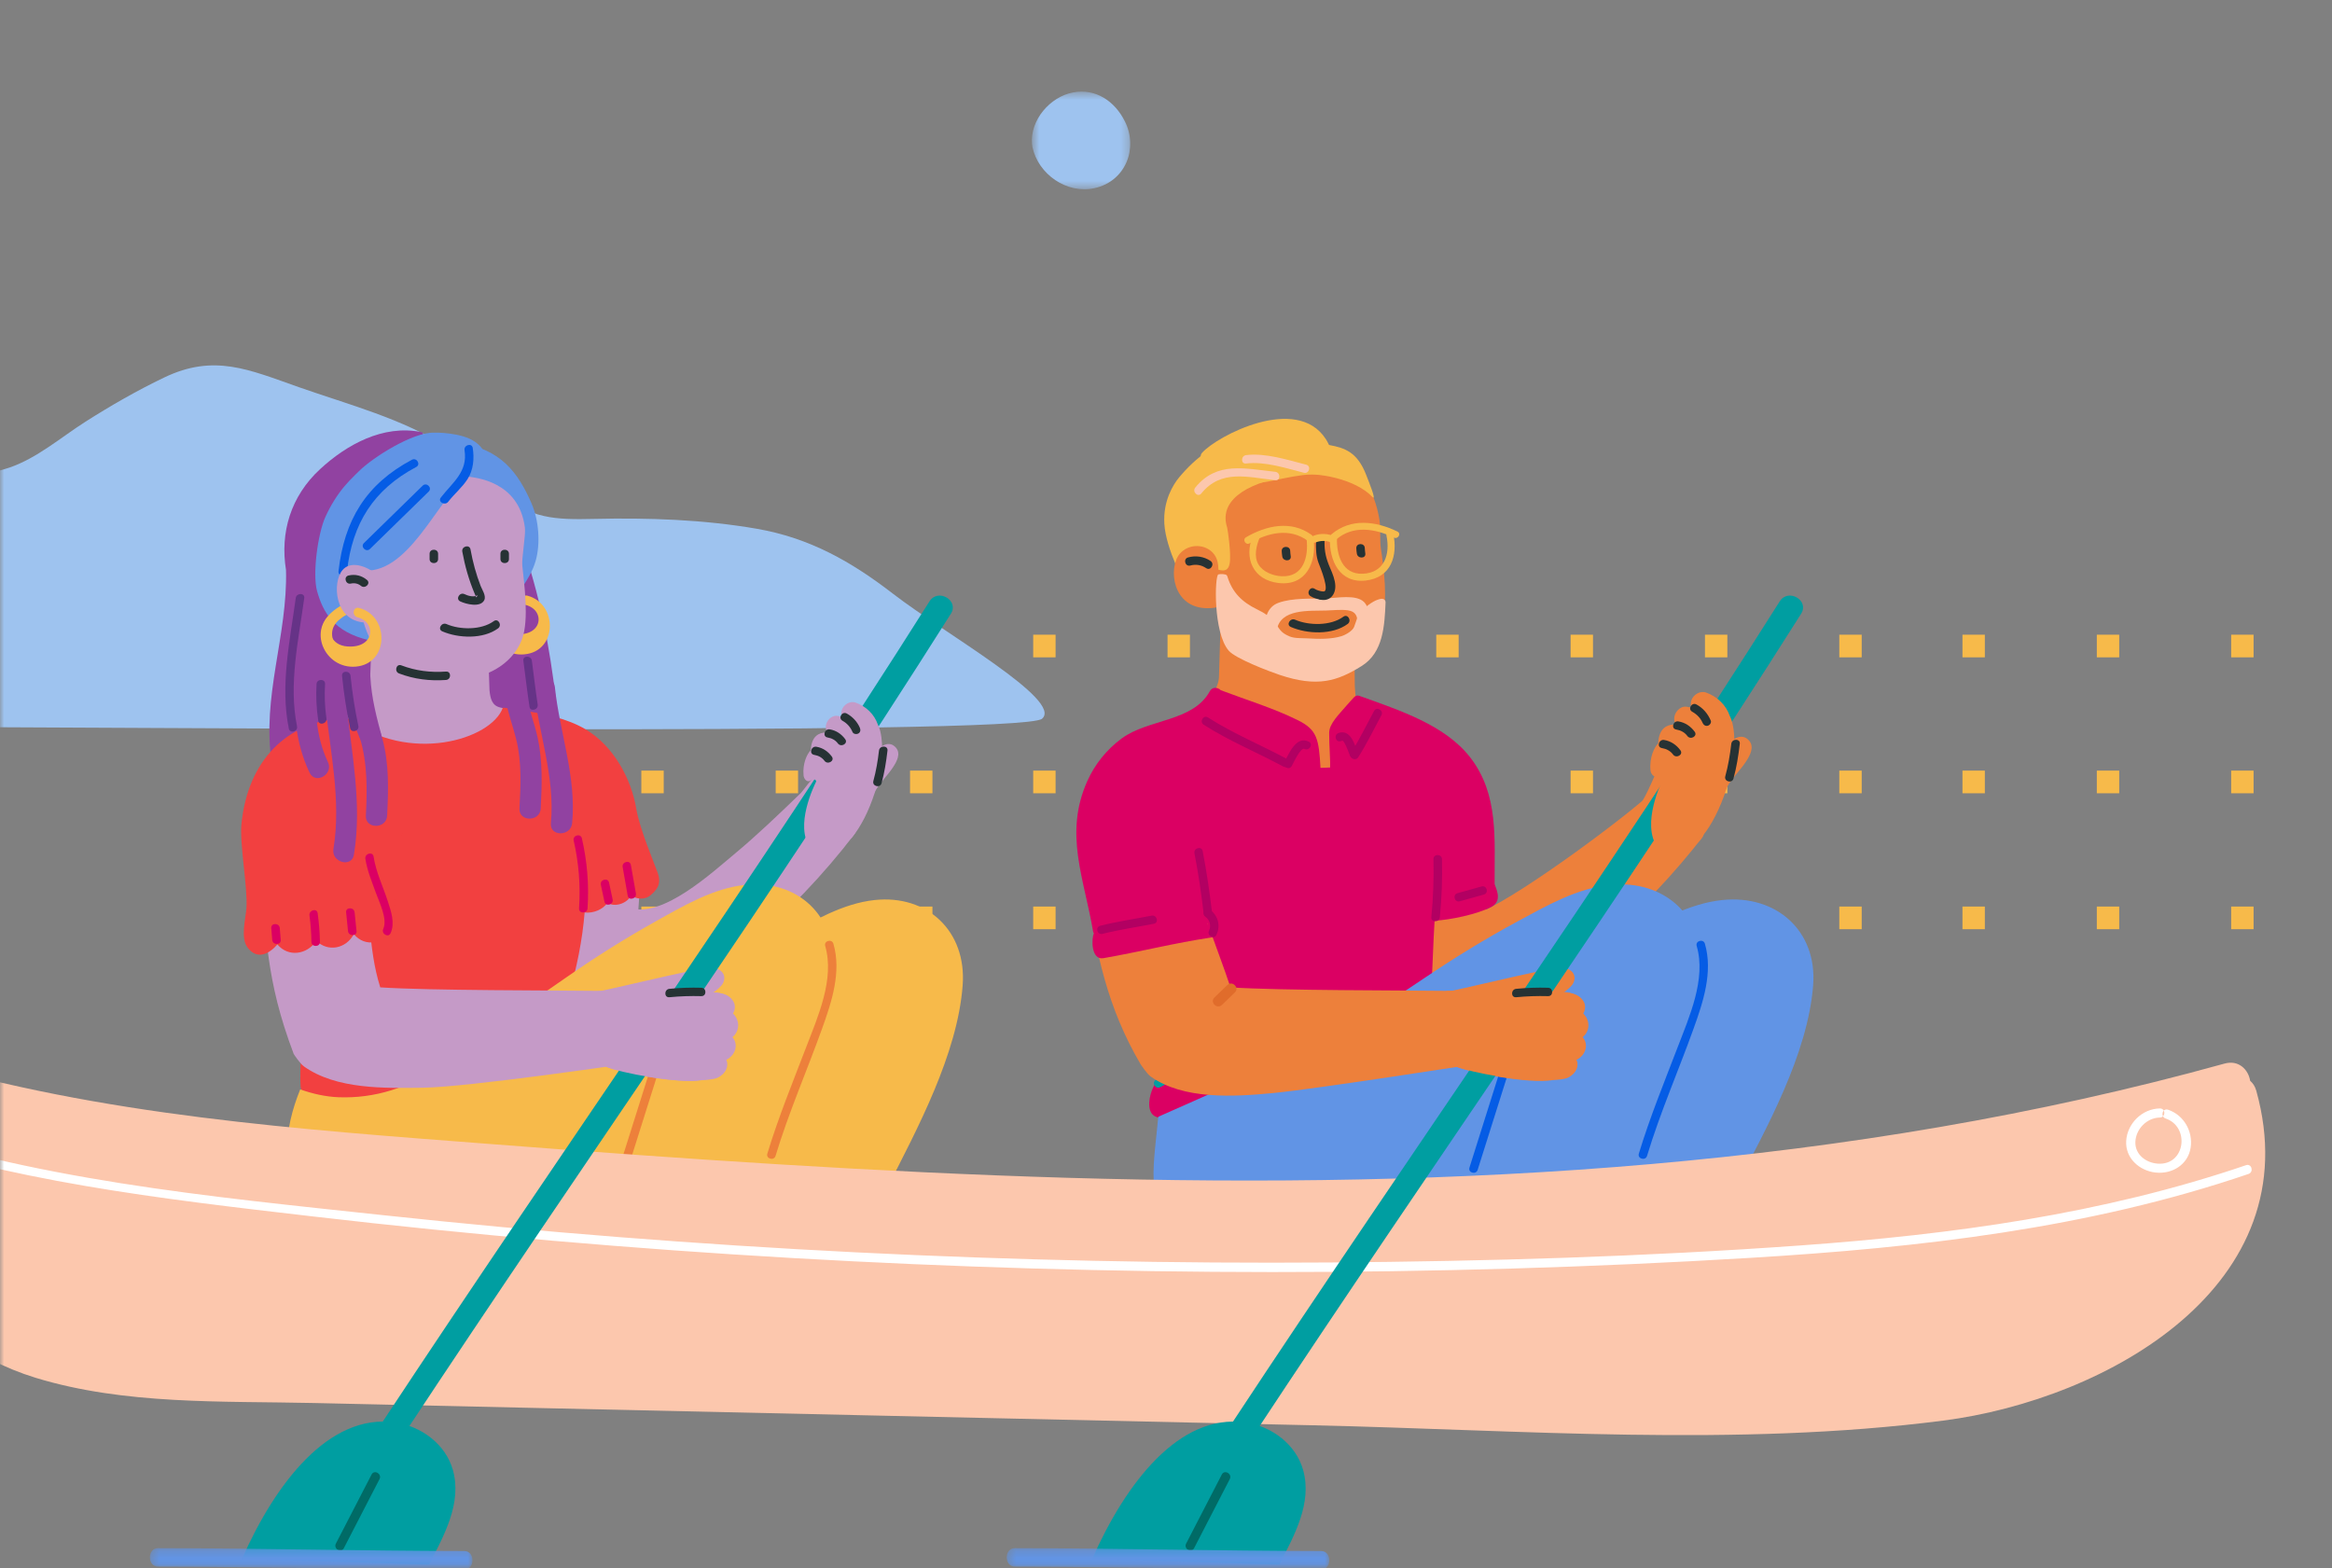 <?xml version="1.0" encoding="UTF-8"?>
<svg width="287px" height="193px" viewBox="0 0 287 193" version="1.1" xmlns="http://www.w3.org/2000/svg" xmlns:xlink="http://www.w3.org/1999/xlink">
    <rect x="0" y="0" width="287" height="193" fill="#808080" stroke="none"/>
    <title>32843755-F3AC-459E-A842-05CD07932ECC</title>
    <defs>
        <rect id="path-1" x="0" y="0" width="287" height="193" rx="5"></rect>
        <polygon id="path-3" points="0.348 0.214 40.049 0.214 40.049 2.85 0.348 2.85"></polygon>
        <polygon id="path-5" points="0.348 0.214 40.049 0.214 40.049 2.85 0.348 2.85"></polygon>
        <polygon id="path-7" points="0.59 0.509 12.701 0.509 12.701 12.522 0.59 12.522"></polygon>
    </defs>
    <g id="UI-Kit" stroke="none" stroke-width="1" fill="none" fill-rule="evenodd">
        <g id="illustrations---donor-education" transform="translate(-50, -1650)">
            <g id="img_findfriends" transform="translate(50, 1650)">
                <mask id="mask-2" fill="white">
                    <use xlink:href="#path-1"></use>
                </mask>
                <g id="Mask-Copy-2" fill-rule="nonzero"></g>
                <g id="Group-113" mask="url(#mask-2)" fill="#F7BA4A">
                    <g transform="translate(169.5, 96.613) rotate(90) translate(-169.5, -96.613) translate(151, -11.234)">
                        <polygon id="Fill-1" points="0 2.756 2.788 2.756 2.788 0 0 0"></polygon>
                        <polygon id="Fill-2" points="16.729 2.756 19.518 2.756 19.518 0 16.729 0"></polygon>
                        <polygon id="Fill-3" points="33.459 2.756 36.247 2.756 36.247 0 33.459 0"></polygon>
                        <polygon id="Fill-9" points="0 19.291 2.788 19.291 2.788 16.535 0 16.535"></polygon>
                        <polygon id="Fill-10" points="16.729 19.291 19.518 19.291 19.518 16.535 16.729 16.535"></polygon>
                        <polygon id="Fill-11" points="33.459 19.291 36.247 19.291 36.247 16.535 33.459 16.535"></polygon>
                        <polygon id="Fill-17" points="0 35.825 2.788 35.825 2.788 33.07 0 33.07"></polygon>
                        <polygon id="Fill-18" points="16.729 35.825 19.518 35.825 19.518 33.07 16.729 33.07"></polygon>
                        <polygon id="Fill-19" points="33.459 35.825 36.247 35.825 36.247 33.07 33.459 33.07"></polygon>
                        <polygon id="Fill-25" points="0 50.982 2.788 50.982 2.788 48.227 0 48.227"></polygon>
                        <polygon id="Fill-26" points="16.729 50.982 19.518 50.982 19.518 48.227 16.729 48.227"></polygon>
                        <polygon id="Fill-27" points="33.459 50.982 36.247 50.982 36.247 48.227 33.459 48.227"></polygon>
                        <polygon id="Fill-33" points="0 67.517 2.788 67.517 2.788 64.761 0 64.761"></polygon>
                        <polygon id="Fill-34" points="16.729 67.517 19.518 67.517 19.518 64.761 16.729 64.761"></polygon>
                        <polygon id="Fill-35" points="33.459 67.517 36.247 67.517 36.247 64.761 33.459 64.761"></polygon>
                        <polygon id="Fill-41" points="0 84.052 2.788 84.052 2.788 81.296 0 81.296"></polygon>
                        <polygon id="Fill-42" points="16.729 84.052 19.518 84.052 19.518 81.296 16.729 81.296"></polygon>
                        <polygon id="Fill-43" points="33.459 84.052 36.247 84.052 36.247 81.296 33.459 81.296"></polygon>
                        <polygon id="Fill-49" points="0 100.587 2.788 100.587 2.788 97.831 0 97.831"></polygon>
                        <polygon id="Fill-50" points="16.729 100.587 19.518 100.587 19.518 97.831 16.729 97.831"></polygon>
                        <polygon id="Fill-51" points="33.459 100.587 36.247 100.587 36.247 97.831 33.459 97.831"></polygon>
                        <polygon id="Fill-57" points="0 117.122 2.788 117.122 2.788 114.366 0 114.366"></polygon>
                        <polygon id="Fill-58" points="16.729 117.122 19.518 117.122 19.518 114.366 16.729 114.366"></polygon>
                        <polygon id="Fill-59" points="33.459 117.122 36.247 117.122 36.247 114.366 33.459 114.366"></polygon>
                        <polygon id="Fill-65" points="0 133.656 2.788 133.656 2.788 130.901 0 130.901"></polygon>
                        <polygon id="Fill-66" points="16.729 133.656 19.518 133.656 19.518 130.901 16.729 130.901"></polygon>
                        <polygon id="Fill-67" points="33.459 133.656 36.247 133.656 36.247 130.901 33.459 130.901"></polygon>
                        <polygon id="Fill-73" points="0 150.191 2.788 150.191 2.788 147.435 0 147.435"></polygon>
                        <polygon id="Fill-74" points="16.729 150.191 19.518 150.191 19.518 147.435 16.729 147.435"></polygon>
                        <polygon id="Fill-75" points="33.459 150.191 36.247 150.191 36.247 147.435 33.459 147.435"></polygon>
                        <polygon id="Fill-81" points="0 165.348 2.788 165.348 2.788 162.592 0 162.592"></polygon>
                        <polygon id="Fill-82" points="16.729 165.348 19.518 165.348 19.518 162.592 16.729 162.592"></polygon>
                        <polygon id="Fill-83" points="33.459 165.348 36.247 165.348 36.247 162.592 33.459 162.592"></polygon>
                        <polygon id="Fill-89" points="0 181.883 2.788 181.883 2.788 179.127 0 179.127"></polygon>
                        <polygon id="Fill-90" points="16.729 181.883 19.518 181.883 19.518 179.127 16.729 179.127"></polygon>
                        <polygon id="Fill-91" points="33.459 181.883 36.247 181.883 36.247 179.127 33.459 179.127"></polygon>
                        <polygon id="Fill-97" points="0 198.418 2.788 198.418 2.788 195.662 0 195.662"></polygon>
                        <polygon id="Fill-98" points="16.729 198.418 19.518 198.418 19.518 195.662 16.729 195.662"></polygon>
                        <polygon id="Fill-99" points="33.459 198.418 36.247 198.418 36.247 195.662 33.459 195.662"></polygon>
                        <polygon id="Fill-105" points="0 214.953 2.788 214.953 2.788 212.197 0 212.197"></polygon>
                        <polygon id="Fill-106" points="16.729 214.953 19.518 214.953 19.518 212.197 16.729 212.197"></polygon>
                        <polygon id="Fill-107" points="33.459 214.953 36.247 214.953 36.247 212.197 33.459 212.197"></polygon>
                    </g>
                </g>
                <g id="Group-244" mask="url(#mask-2)">
                    <g transform="translate(-18, 10)">
                        <g id="Group" transform="translate(0, 34.969)">
                            <path d="M3.607,17.77 C3.611,16.927 4.055,16.127 4.806,15.725 C9.263,13.337 14.393,14.217 19.175,12.574 C22.583,11.403 25.515,8.844 28.512,6.936 C31.632,4.95 34.868,3.091 38.21,1.49 C44.351,-1.451 48.603,0.509 54.755,2.673 C60.871,4.823 67.6,6.567 73.088,10.112 C75.516,11.681 77.37,13.726 79.508,15.629 C83.183,18.9 86.358,19.007 91.116,18.895 C97.757,18.74 104.549,18.969 111.107,20.102 C117.657,21.233 122.78,24.151 127.956,28.146 C134.196,32.962 148.906,41.232 146.241,43.492 C143.663,45.674 27.076,44.423 6.257,44.52 C4.722,44.527 3.48,43.298 3.488,41.781 L3.607,17.77 Z" id="Fill-1" fill="#9EC3EF"></path>
                            <path d="M175.291,91.584 C173.353,96.188 170.256,102.344 175.829,105.018 C182.048,108.002 190.804,107.802 197.514,108.275 C205.537,108.84 214.123,109.602 222.152,108.74 C226.607,108.262 229.813,105.693 231.105,101.851 C231.249,101.723 231.382,101.567 231.49,101.362 C235.388,93.951 240.485,84.77 241.143,76.3 C241.662,69.628 236.652,65.112 229.971,65.8 C225.918,66.218 222.159,68.376 218.66,70.266 C214.649,72.432 210.764,74.816 206.993,77.371 C201.184,81.308 196.195,84.48 191.068,88.128 C186.508,91.371 180.806,92.637 175.291,91.584" id="Fill-5" fill="#6194E5"></path>
                            <path d="M64.812,33.45 C65.882,38.17 66.718,42.945 67.959,47.625 C68.387,49.232 70.911,48.55 70.482,46.937 C69.24,42.258 68.404,37.482 67.335,32.762 C66.967,31.14 64.445,31.827 64.812,33.45" id="Fill-7" fill="#9142A1"></path>
                            <path d="M64.864,24.072 C65.214,32.238 62.016,40.004 63.221,48.208 C63.461,49.848 65.982,49.151 65.743,47.521 C64.582,39.606 67.819,31.973 67.48,24.072 C67.41,22.415 64.793,22.406 64.864,24.072" id="Fill-9" fill="#9142A1"></path>
                            <path d="M82.967,24.191 C82.643,23.16 75.432,33.956 75.432,33.956 C76.857,38.365 77.145,42.521 77.604,47.096 C77.769,48.739 83.271,48.168 83.103,46.51 C83.044,45.917 82.982,45.323 82.915,44.731 C83.432,44.932 84.053,44.884 84.444,44.567 C85.289,45.156 86.781,44.848 86.666,43.619 C86.056,37.097 84.943,30.482 82.967,24.191" id="Fill-11" fill="#9142A1"></path>
                            <path d="M62.063,44.954 C62.311,46.554 62.562,48.15 62.86,49.727 C62.2,48.282 61.725,46.822 61.376,45.35 C61.63,45.274 61.87,45.139 62.063,44.954 M69.833,8.206 C65.132,7.264 60.632,9.775 57.389,12.774 C53.781,16.11 52.453,20.561 53.197,25.175 C53.426,33.174 50.189,40.804 51.444,48.855 C51.642,50.124 53.284,49.99 53.901,49.111 C54.51,48.998 55.683,49.382 56.037,50.13 C56.758,51.649 59.892,50.088 61.097,52.317 C61.813,53.643 63.793,52.745 63.643,51.482 C64.519,51.905 65.968,51.211 65.721,49.988 C64.665,44.783 64.518,25.02 64.306,20.352 C64.231,18.695 71.582,8.557 69.833,8.206" id="Fill-13" fill="#9142A1"></path>
                            <path d="M83.426,17.009 C81.789,13.221 79.618,10.261 74.544,9.575 C74.314,9.543 69.238,9.332 69.02,9.413 C65.244,10.812 60.754,12.728 58.054,18.631 C57.129,20.653 56.424,25.674 57.03,27.81 C57.756,30.36 59.047,32.789 63.389,33.819 C63.772,33.91 64.25,33.916 64.196,33.502 C63.541,28.51 72.797,23.89 76.206,19.713 C77.988,23.18 78.912,26.831 78.376,30.917 C78.322,31.332 78.804,31.429 79.075,31.22 C79.22,31.231 79.371,31.185 79.475,31.037 C80.978,28.908 83.202,26.594 83.927,24.044 C84.534,21.908 84.308,19.048 83.426,17.009" id="Fill-15" fill="#6194E5"></path>
                            <path d="M49.177,67.543 L84.76,77.047 C84.769,79.638 84.886,82.229 85.375,84.748" id="Fill-17" fill="#C59AC7"></path>
                            <path d="M96.545,85.439 C95.492,78.927 96.625,66.462 96.665,65.515 C97.144,54.18 95.267,47.663 89.374,44.65 C86.351,43.104 82.987,42.88 79.581,42.109 C78.571,41.88 78.346,41.063 78.243,39.98 C78.239,39.946 78.079,35.127 78.079,35.127 L63.716,34.137 L63.532,39.111 C63.348,39.838 63.28,40.862 62.488,41.658 C61.382,42.772 60.357,43.332 59.339,43.795" id="Fill-19" fill="#C59AC7"></path>
                            <path d="M101.576,76.406 C104.012,75.712 106.293,74.553 108.245,72.954 C113.252,68.854 117.625,64.588 121.803,59.429 C122.846,58.008 123.813,57.309 123.661,55.748 C123.357,52.645 121.392,53.16 120.142,51.545 C119.956,51.304 118.635,50.513 118.423,50.493 C118.179,50.443 116.79,52.411 116.558,52.635 C113.878,55.218 111.198,57.807 108.329,60.187 C105.669,62.392 99.621,67.97 95.663,66.809 L94.734,78.352 L101.576,76.406 Z" id="Fill-21" fill="#C59AC7"></path>
                            <path d="M223.299,52.678 C223.555,52.056 224.924,48.304 223.017,48.709 C222.25,48.871 221.908,49.901 221.638,50.511 C221.131,51.65 220.643,52.79 219.993,53.858 L223.299,52.678 Z" id="Fill-23" fill="#ED803B"></path>
                            <path d="M206.215,76.406 C208.652,75.712 210.933,74.553 212.884,72.954 C217.891,68.854 222.264,64.588 226.442,59.429 C227.485,58.008 228.312,57.741 226.967,56.913 C225.219,55.837 223.802,54.372 222.551,52.757 C222.365,52.516 222.151,52.437 221.938,52.416 C221.694,52.367 221.43,52.411 221.198,52.635 C218.517,55.218 205.629,64.905 200.348,67.232 L199.374,78.352 L206.215,76.406 Z" id="Fill-25" fill="#ED803B"></path>
                            <path d="M201.682,85.988 C200.608,79.349 200.892,66.634 200.933,65.668 C201.421,54.108 199.506,47.461 193.496,44.389 C190.413,42.813 189.214,42.557 185.741,41.77 C184.711,41.536 184.844,40.648 184.74,39.543 C184.736,39.509 184.735,39.479 184.736,39.459 L184.677,34.285 L168.276,29.832 L168.025,38.183 C168.025,38.94 167.765,39.521 167.432,40.203 C167.283,40.508 167.092,40.809 166.85,41.053 C165.722,42.189 164.774,43.044 163.735,43.516 C161.64,44.468 160.137,44.391 158.065,45.421 C154.706,47.092 152.009,50.393 151.486,54.138 C151.04,57.329 151.683,62.899 152.736,67.986 C152.943,68.992 153.582,68.752 153.372,67.736 L189.662,77.43 C189.672,80.072 189.791,82.714 190.29,85.285" id="Fill-27" fill="#ED803B"></path>
                            <path d="M194.625,57.611 C194.263,55.109 193.419,54.564 191.693,52.849 C187.356,48.539 184.431,49.466 179.54,49.573 C173.559,49.704 164.015,53.633 163.008,60.855 C162.33,65.723 162.369,70.623 161.61,75.518 C160.866,80.323 160.071,83.321 160.266,88.177 C160.268,88.215 159.499,89.389 159.437,90.724 C159.364,92.307 160.29,92.528 160.635,92.573 C168.748,93.639 177.898,92.354 186.034,91.672 C187.721,91.531 191.153,91.921 192.553,90.586 C193.44,89.741 193.608,87.797 193.691,86.163 C193.728,86.072 193.761,85.978 193.765,85.864 C193.991,80.711 194.218,75.556 194.444,70.403 C194.628,66.202 195.228,61.793 194.625,57.611" id="Fill-29" fill="#DB0063"></path>
                            <path d="M160.542,92.573 C159.898,99.427 158.683,104.183 164.256,106.856 C170.474,109.84 176.954,105.942 183.665,106.415 C191.687,106.981 200.274,107.741 208.302,106.881 C212.757,106.403 215.965,103.832 217.257,99.991 C217.4,99.863 217.532,99.707 217.64,99.502 C221.539,92.091 226.635,82.91 227.293,74.44 C227.812,67.768 222.803,63.253 216.121,63.94 C212.068,64.357 208.309,66.517 204.811,68.405 C200.8,70.572 196.914,72.956 193.144,75.51 C187.334,79.448 181.902,82.648 176.204,85.346 C169.953,88.306 168.266,89.066 160.573,92.462 L160.542,92.573 Z" id="Fill-31" fill="#6194E5"></path>
                            <path d="M160.796,88.825 C161.716,88.314 162.668,87.866 163.588,87.355 C164.175,87.029 163.648,86.135 163.06,86.462 C162.141,86.973 161.188,87.421 160.269,87.932 C159.681,88.259 160.208,89.152 160.796,88.825" id="Fill-33" fill="#009EA1"></path>
                            <path d="M199.855,99.011 C201.082,95.12 202.308,91.231 203.535,87.339 C203.736,86.704 202.726,86.43 202.526,87.065 C201.299,90.955 200.073,94.846 198.846,98.736 C198.646,99.373 199.656,99.645 199.855,99.011" id="Fill-35" fill="#055CE5"></path>
                            <path d="M196.847,76.985 C190.761,76.91 175.51,76.95 169.438,76.549 C167.838,71.71 165.525,66.399 164.498,61.407 L151.742,64.412 C152.871,72.323 154.306,79.079 158.363,85.993 C158.383,86.027 159.156,87.194 159.61,87.518 C163.612,90.367 169.719,90.039 174.731,89.551 C180.355,89.003 199.391,86.001 199.541,85.999 L197.785,80.353 L196.847,76.985 Z" id="Fill-37" fill="#ED803B"></path>
                            <path d="M168.384,78.712 C168.915,78.2 169.446,77.689 169.977,77.177 C170.58,76.594 169.655,75.68 169.051,76.263 C168.521,76.774 167.99,77.287 167.459,77.798 C166.857,78.381 167.782,79.295 168.384,78.712" id="Fill-39" fill="#E06C2B"></path>
                            <path d="M98.948,62.461 C98.641,61.551 96.719,57.066 96.308,54.577 C95.697,50.869 93.498,46.827 90.068,44.791 C87.785,43.435 84.929,42.886 82.826,42.548 C81.111,42.271 79.9,42.085 79.879,42.144 C78.467,46.086 68.258,49.119 60.782,43.416 C60.299,43.049 58.474,43.752 58.58,44.323 C59.992,51.996 57.862,59.763 56.719,67.556 C56.511,68.977 54.68,84.886 55,88.783 C55.028,89.125 55.192,89.424 55.458,89.602 C56.951,90.605 64.666,94.927 74.556,94.626 C83.624,94.351 84.72,91.45 85.921,90.358 C86.221,90.085 86.401,89.69 86.427,89.268 C86.599,86.395 87.505,79.196 87.9,77.866 C88.985,74.207 89.68,70.665 89.951,67.335 C91.009,67.453 92.166,66.998 92.81,66.1 C93.301,66.645 94.959,66.464 95.661,65.283 C96.29,65.605 97.241,65.894 98.089,65.191 C99.255,64.219 99.271,63.419 98.948,62.461" id="Fill-41" fill="#F24040"></path>
                            <path d="M54.949,89.107 C53.071,93.711 51.816,100.484 57.217,103.158 C63.244,106.142 71.73,105.942 78.234,106.416 C86.009,106.981 94.332,107.742 102.112,106.881 C106.431,106.403 109.538,103.833 110.79,99.991 C110.93,99.862 111.058,99.707 111.163,99.501 C114.941,92.091 119.88,82.911 120.518,74.441 C121.021,67.767 116.166,63.253 109.691,63.94 C105.763,64.357 102.119,66.516 98.728,68.407 C94.849,70.568 91.088,72.947 87.442,75.496 C81.803,79.44 76.961,82.616 71.987,86.267 C68.386,88.91 64.051,90.24 59.676,90.072 C58.063,90.01 56.475,89.646 54.949,89.107" id="Fill-43" fill="#F7BA4A"></path>
                            <path d="M72.653,91.584 C70.776,96.188 67.773,102.344 73.175,105.018 C79.202,108.002 87.688,107.802 94.192,108.275 C101.967,108.84 110.289,109.602 118.071,108.74 C122.388,108.262 125.496,105.693 126.748,101.851 C126.888,101.723 127.016,101.567 127.121,101.362 C130.899,93.951 135.839,84.77 136.476,76.3 C136.979,69.628 132.124,65.112 125.649,65.8 C121.72,66.218 118.077,68.376 114.687,70.266 C110.799,72.432 107.032,74.816 103.379,77.371 C97.748,81.308 92.913,84.48 87.944,88.128 C83.525,91.371 77.999,92.637 72.653,91.584" id="Fill-45" fill="#F7BA4A"></path>
                            <path d="M95.216,99.011 C96.443,95.12 97.669,91.231 98.896,87.339 C99.096,86.704 98.087,86.43 97.887,87.065 C96.66,90.955 95.434,94.846 94.207,98.736 C94.007,99.373 95.016,99.645 95.216,99.011" id="Fill-47" fill="#ED803B"></path>
                            <path d="M212.855,79.773 C213.072,79.384 213.159,78.944 212.988,78.468 C212.897,78.217 212.55,77.725 212.019,77.487 C211.346,77.186 210.467,77.168 210.427,77.18 C210.898,76.865 211.434,76.403 211.62,76.03 C212.067,75.134 211.555,74.34 210.489,74.153 C209.316,73.945 201.277,75.995 196.243,77.068 L197.332,86.342 C199.101,87.077 206.235,88.466 209.104,87.961 C209.714,87.918 210.539,87.873 210.977,87.656 C212.045,87.132 212.354,86.156 212.025,85.464 C212.299,85.325 212.55,85.137 212.757,84.889 C213.324,84.205 213.322,83.284 212.784,82.676 C213.676,81.943 213.737,80.631 212.855,79.773" id="Fill-49" fill="#ED803B"></path>
                            <path d="M295.679,89.262 C295.531,88.731 295.26,88.336 294.927,88.046 C294.71,86.679 293.523,85.444 291.781,85.928 C245.472,98.764 197.282,101.391 149.412,99.987 C125.823,99.296 102.274,97.671 78.75,95.86 C54.725,94.012 30.559,92.363 7.374,85.423 C5.789,84.949 4.657,85.93 4.311,87.152 C3.816,87.324 3.357,87.665 3.014,88.236 C-6.255,103.676 7.458,120.037 22.374,124.598 C33.33,127.948 45.269,127.451 56.601,127.704 C70.123,128.006 83.645,128.307 97.167,128.608 C124.648,129.221 152.128,129.835 179.609,130.446 C205.21,131.018 231.656,133.149 257.134,129.872 C277.349,127.271 302.361,113.213 295.679,89.262" id="Fill-51" fill="#FCC7AD"></path>
                            <path d="M1.103,94.129 C18.885,100.429 37.851,102.576 56.512,104.742 C76.165,107.023 95.886,108.731 115.64,109.868 C154.856,112.124 194.26,112.206 233.474,109.836 C254.187,108.583 275.013,106.239 294.723,99.513 C295.409,99.28 295.113,98.198 294.422,98.433 C276.747,104.464 258.153,106.977 239.572,108.313 C220.375,109.694 201.097,110.266 181.853,110.407 C142.852,110.692 103.835,108.747 65.061,104.577 C43.717,102.283 21.739,100.253 1.405,93.049 C0.716,92.806 0.42,93.888 1.103,94.129" id="Fill-53" fill="#FFFFFF"></path>
                            <path d="M172.272,131.674 C194.574,97.857 218.033,64.811 239.668,30.563 C240.711,28.911 238.071,27.396 237.032,29.041 C215.398,63.289 191.939,96.334 169.637,130.151 C168.562,131.782 171.203,133.295 172.272,131.674" id="Fill-55" fill="#009EA1"></path>
                            <path d="M108.216,79.773 C108.433,79.384 108.52,78.944 108.349,78.468 C108.258,78.217 107.911,77.725 107.38,77.487 C106.707,77.186 105.828,77.168 105.788,77.18 C106.259,76.865 106.795,76.403 106.981,76.03 C107.428,75.134 106.916,74.34 105.85,74.153 C104.677,73.945 96.638,75.995 91.604,77.068 L92.693,86.342 C94.462,87.077 101.596,88.466 104.465,87.961 C105.075,87.918 105.899,87.873 106.338,87.656 C107.405,87.132 107.715,86.156 107.385,85.464 C107.66,85.325 107.911,85.137 108.118,84.889 C108.685,84.205 108.683,83.284 108.145,82.676 C109.037,81.943 109.098,80.631 108.216,79.773" id="Fill-57" fill="#C59AC7"></path>
                            <path d="M67.633,131.674 C89.935,97.857 113.394,64.811 135.028,30.563 C136.071,28.911 133.432,27.396 132.393,29.041 C110.759,63.289 87.3,96.334 64.998,130.151 C63.922,131.782 66.564,133.295 67.633,131.674" id="Fill-59" fill="#009EA1"></path>
                            <path d="M195.998,76.987 L197.087,86.261 C198.855,86.996 205.989,88.385 208.858,87.881 C209.469,87.838 210.293,87.792 210.731,87.576 C211.8,87.05 212.108,86.076 211.78,85.383 C212.054,85.244 212.305,85.056 212.511,84.808 C213.078,84.123 213.076,83.203 212.539,82.596 C213.431,81.862 213.491,80.55 212.609,79.693 C212.826,79.303 212.913,78.863 212.743,78.388 C212.652,78.137 212.305,77.645 211.774,77.406 C211.1,77.105 210.221,77.086 210.182,77.099 L195.998,76.987 Z" id="Fill-61" fill="#ED803B"></path>
                            <path d="M204.593,77.764 C205.9,77.637 207.207,77.592 208.52,77.629 C209.193,77.648 209.193,76.614 208.52,76.596 C207.207,76.559 205.9,76.603 204.593,76.73 C203.929,76.795 203.922,77.829 204.593,77.764" id="Fill-63" fill="#263234"></path>
                            <path d="M175.454,147.594 C177.248,144.047 179.532,140.042 178.375,135.944 C177.479,132.767 174.486,130.552 171.256,130.093 C163.121,128.939 156.512,137.61 152.418,146.896 L175.454,147.594 Z" id="Fill-65" fill="#009EA1"></path>
                            <path d="M164.956,145.571 C166.42,142.736 167.885,139.901 169.349,137.067 C169.679,136.426 168.702,135.859 168.37,136.501 L163.977,145.006 C163.646,145.646 164.623,146.214 164.956,145.571" id="Fill-67" fill="#006B66"></path>
                            <path d="M231.355,44.85 C231.291,44.362 231.172,43.686 230.889,43.156 C230.435,41.818 229.356,40.755 227.958,40.263 C227.206,39.997 226.339,40.562 226.14,41.282 C226.055,41.585 226.073,41.874 226.167,42.133 C225.957,42.079 225.744,42.03 225.524,42.007 C224.729,41.924 224.046,42.739 224.046,43.468 C224.046,43.755 224.126,44.002 224.258,44.209 C224.153,44.202 224.048,44.196 223.942,44.202 C223.245,44.241 222.156,44.572 222.075,46.527 C221.603,46.957 220.972,48.27 221.128,49.844 C221.174,50.314 221.585,50.779 221.995,50.53 C222.396,50.287 222.697,50.28 222.79,50.615 C222.499,51.227 219.926,56.437 222.004,59.346 C222.982,60.715 224.944,58.642 226.49,58.268 C226.634,58.233 226.726,58.153 226.781,58.057 C226.994,58.205 227.296,58.201 227.511,57.946 C229.684,55.368 231.952,49.358 231.355,44.85" id="Fill-69" fill="#ED803B"></path>
                            <path d="M224.286,44.813 C224.837,44.904 225.329,45.155 225.662,45.609 C226.054,46.142 226.962,45.627 226.565,45.087 C226.077,44.421 225.394,43.954 224.564,43.817 C223.906,43.707 223.622,44.703 224.286,44.813" id="Fill-71" fill="#263234"></path>
                            <path d="M222.528,47.099 C223.08,47.189 223.571,47.44 223.904,47.894 C224.296,48.427 225.205,47.912 224.808,47.372 C224.319,46.706 223.637,46.239 222.807,46.102 C222.147,45.992 221.865,46.989 222.528,47.099" id="Fill-73" fill="#263234"></path>
                            <path d="M79.916,28.692 C80.553,28.291 81.256,29.224 80.617,29.626 C80.092,29.957 79.745,30.382 79.552,30.842 C79.371,31.276 79.422,31.776 79.689,32.164 C80.044,32.68 80.706,33.132 81.941,33.096 C82.826,33.07 83.396,32.798 83.763,32.455 C84.561,31.711 84.416,30.485 83.521,29.857 C83.293,29.695 83.025,29.57 82.714,29.49 C81.989,29.303 82.168,28.151 82.903,28.342 C86.662,29.313 86.645,35.21 82.515,35.566 C78.623,35.899 76.461,30.868 79.916,28.692" id="Fill-75" fill="#F7BA4A"></path>
                            <path d="M226.263,42.627 C226.823,42.937 227.283,43.398 227.535,43.988 C227.645,44.247 227.88,44.427 228.179,44.349 C228.425,44.285 228.653,43.971 228.544,43.714 C228.183,42.868 227.607,42.185 226.791,41.735 C226.203,41.41 225.675,42.303 226.263,42.627" id="Fill-77" fill="#263234"></path>
                            <path d="M229.392,51.994 C229.127,52.564 230.066,52.864 230.329,52.3 C230.953,50.963 232.073,49.982 232.878,48.764 C233.361,48.032 233.952,46.961 233.253,46.175 C231.575,44.291 228.938,48.631 228.267,49.605 C227.909,50.124 228.736,50.655 229.092,50.137 L229.392,51.994 Z" id="Fill-79" fill="#ED803B"></path>
                            <path d="M231.071,46.571 C230.913,47.926 230.692,49.26 230.331,50.576 C230.154,51.221 231.163,51.495 231.34,50.852 C231.726,49.445 231.949,48.018 232.117,46.571 C232.194,45.911 231.147,45.917 231.071,46.571" id="Fill-81" fill="#263234"></path>
                            <path d="M82.601,19.984 C82.716,20.905 82.185,23.729 82.281,24.652 C82.509,26.849 83.128,31.296 82.256,33.666 C80.968,37.171 76.452,40.02 69.021,38.056 C60.534,35.813 62.311,24.682 62.311,24.682 C62.311,24.682 63.196,16.328 68.282,14.419 C71.583,13.181 73.4,13.428 75.498,13.686 C76.429,13.801 81.881,14.208 82.601,19.984" id="Fill-83" fill="#C59AC7"></path>
                            <path d="M92.207,76.985 C86.122,76.91 70.871,76.95 64.799,76.549 C63.225,71.558 63.637,66.604 62.611,61.612 L49.844,62.461 C50.974,70.372 50.581,75.318 54.149,84.749 C54.163,84.786 54.941,85.949 55.396,86.273 C59.397,89.123 65.342,88.962 70.03,88.901 C75.681,88.826 94.752,86.001 94.902,85.999 L93.146,80.353 L92.207,76.985 Z" id="Fill-85" fill="#C59AC7"></path>
                            <path d="M91.481,77.048 L92.571,86.322 C94.339,87.057 101.473,88.446 104.342,87.942 C104.952,87.898 105.777,87.853 106.215,87.637 C107.283,87.112 107.592,86.136 107.263,85.444 C107.538,85.305 107.789,85.116 107.994,84.868 C108.561,84.184 108.56,83.264 108.022,82.656 C108.914,81.922 108.975,80.611 108.092,79.753 C108.31,79.364 108.397,78.924 108.226,78.448 C108.136,78.197 107.789,77.705 107.258,77.467 C106.584,77.166 105.705,77.147 105.665,77.16 L91.481,77.048 Z" id="Fill-87" fill="#C59AC7"></path>
                            <path d="M100.383,77.764 C101.69,77.637 102.997,77.592 104.31,77.629 C104.983,77.648 104.983,76.614 104.31,76.596 C102.997,76.559 101.69,76.603 100.383,76.73 C99.72,76.795 99.713,77.829 100.383,77.764" id="Fill-89" fill="#263234"></path>
                            <path d="M70.815,147.594 C72.608,144.047 74.893,140.042 73.736,135.944 C72.839,132.767 69.847,130.552 66.617,130.093 C58.482,128.939 51.873,137.61 47.779,146.896 L70.815,147.594 Z" id="Fill-91" fill="#009EA1"></path>
                            <path d="M60.316,145.571 C61.781,142.736 63.245,139.901 64.709,137.067 C65.04,136.426 64.062,135.859 63.731,136.501 L59.338,145.006 C59.007,145.646 59.984,146.214 60.316,145.571" id="Fill-93" fill="#006B66"></path>
                            <path d="M126.477,45.796 C126.416,45.339 126.305,44.706 126.04,44.209 C125.614,42.957 124.604,41.961 123.295,41.499 C122.589,41.251 121.778,41.78 121.59,42.455 C121.512,42.738 121.529,43.009 121.616,43.251 C121.419,43.201 121.22,43.155 121.014,43.133 C120.27,43.055 119.629,43.819 119.629,44.502 C119.629,44.772 119.706,45.001 119.829,45.196 C119.73,45.19 119.631,45.184 119.532,45.19 C118.88,45.226 117.859,45.535 117.784,47.367 C117.341,47.77 116.75,49 116.896,50.476 C116.939,50.914 117.324,51.35 117.709,51.118 C118.084,50.889 118.366,50.882 118.453,51.197 C118.181,51.771 115.77,56.65 117.717,59.375 C118.633,60.658 120.471,58.715 121.92,58.366 C122.054,58.333 122.139,58.258 122.191,58.168 C122.391,58.307 122.675,58.303 122.876,58.063 C124.911,55.65 127.036,50.019 126.477,45.796" id="Fill-95" fill="#C59AC7"></path>
                            <path d="M119.846,45.793 C120.354,45.878 120.806,46.104 121.116,46.524 C121.507,47.057 122.416,46.541 122.019,46.001 C121.553,45.371 120.912,44.928 120.124,44.797 C119.465,44.687 119.182,45.683 119.846,45.793" id="Fill-97" fill="#263234"></path>
                            <path d="M118.199,47.934 C118.708,48.02 119.16,48.245 119.468,48.665 C119.861,49.197 120.769,48.681 120.372,48.143 C119.907,47.512 119.265,47.068 118.478,46.937 C117.818,46.827 117.536,47.823 118.199,47.934" id="Fill-99" fill="#263234"></path>
                            <path d="M121.69,43.742 C122.266,44.063 122.661,44.521 122.919,45.122 C123.03,45.38 123.411,45.432 123.635,45.306 C123.906,45.155 123.932,44.855 123.822,44.6 C123.501,43.852 122.933,43.248 122.218,42.85 C121.631,42.523 121.102,43.416 121.69,43.742" id="Fill-101" fill="#263234"></path>
                            <path d="M124.638,52.489 C124.39,53.021 125.269,53.302 125.514,52.775 C126.1,51.522 127.149,50.604 127.902,49.463 C128.355,48.777 128.909,47.773 128.253,47.037 C126.683,45.273 124.212,49.338 123.584,50.25 C123.249,50.736 124.022,51.234 124.356,50.749 L124.638,52.489 Z" id="Fill-103" fill="#C59AC7"></path>
                            <path d="M126.177,47.409 C126.03,48.675 125.823,49.921 125.485,51.152 C125.308,51.795 126.318,52.069 126.494,51.427 C126.856,50.106 127.065,48.766 127.223,47.409 C127.3,46.748 126.253,46.754 126.177,47.409" id="Fill-105" fill="#263234"></path>
                            <path d="M283.816,91.451 C281.635,91.484 279.796,93.304 279.67,95.456 C279.548,97.551 281.273,99.119 283.29,99.34 C285.339,99.564 287.288,98.358 287.605,96.273 C287.908,94.277 286.768,92.266 284.828,91.608 C284.136,91.372 283.839,92.455 284.526,92.688 C287.543,93.713 286.956,98.484 283.557,98.246 C282.111,98.144 280.759,97.129 280.8,95.597 C280.843,94.006 282.201,92.595 283.816,92.571 C284.545,92.56 284.547,91.44 283.816,91.451" id="Fill-107" fill="#FFFFFF"></path>
                            <path d="M113.447,97.29 C115.064,91.948 117.291,86.867 119.176,81.621 C120.359,78.328 121.575,74.663 120.567,71.178 C120.383,70.539 119.372,70.812 119.558,71.454 C120.739,75.535 118.647,80.172 117.208,83.932 C115.543,88.282 113.789,92.553 112.438,97.015 C112.244,97.654 113.254,97.927 113.447,97.29" id="Fill-109" fill="#ED803B"></path>
                            <path d="M220.702,97.29 C222.319,91.948 224.546,86.867 226.431,81.621 C227.615,78.328 228.83,74.663 227.822,71.178 C227.638,70.539 226.627,70.812 226.813,71.454 C227.994,75.535 225.902,80.172 224.463,83.932 C222.798,88.282 221.044,92.553 219.693,97.015 C219.5,97.654 220.51,97.927 220.702,97.29" id="Fill-111" fill="#055CE5"></path>
                            <path d="M66.335,47.095 C66.266,46.818 60.984,43.365 60.156,43.416 C53.281,43.853 48.475,48.654 47.716,56.447 C47.474,58.945 48.497,64.271 48.332,66.775 C48.247,68.049 47.559,70.444 48.469,71.65 C49.663,73.235 51.152,72.41 52.138,71.268 C53.484,72.863 55.78,72.535 56.936,70.826 C58.345,72.223 60.589,71.81 61.547,69.998 C62.857,71.619 65.526,71.42 66.11,68.708 C67.681,61.41 68.113,54.296 66.335,47.095" id="Fill-113" fill="#F24040"></path>
                            <path d="M62.967,60.725 C63.187,62.172 63.766,63.543 64.259,64.914 C64.672,66.065 65.72,68.125 65.167,69.357 C64.896,69.96 65.798,70.486 66.071,69.879 C66.633,68.625 66.125,67.179 65.726,65.949 C65.134,64.128 64.266,62.353 63.976,60.451 C63.875,59.794 62.867,60.073 62.967,60.725" id="Fill-115" fill="#DB0063"></path>
                            <path d="M88.603,58.479 C89.237,61.237 89.45,64.01 89.263,66.831 C89.218,67.495 90.265,67.493 90.309,66.831 C90.504,63.914 90.267,61.053 89.612,58.204 C89.463,57.556 88.454,57.83 88.603,58.479" id="Fill-117" fill="#DB0063"></path>
                            <path d="M52.551,70.711 C52.511,70.227 52.472,69.741 52.432,69.256 C52.378,68.597 51.331,68.592 51.385,69.256 C51.425,69.741 51.465,70.227 51.505,70.711 C51.559,71.37 52.605,71.375 52.551,70.711" id="Fill-119" fill="#DB0063"></path>
                            <path d="M57.374,70.952 C57.355,69.767 57.256,68.594 57.095,67.418 C57.005,66.763 55.996,67.042 56.086,67.694 C56.234,68.775 56.309,69.861 56.328,70.952 C56.339,71.616 57.385,71.618 57.374,70.952" id="Fill-121" fill="#DB0063"></path>
                            <path d="M61.876,69.621 C61.799,68.852 61.721,68.084 61.643,67.315 C61.576,66.658 60.53,66.652 60.597,67.315 C60.675,68.084 60.752,68.852 60.83,69.621 C60.896,70.276 61.943,70.284 61.876,69.621" id="Fill-123" fill="#DB0063"></path>
                            <path d="M93.398,65.728 L92.956,63.656 C92.818,63.005 91.809,63.28 91.947,63.931 L92.39,66.003 C92.528,66.654 93.537,66.379 93.398,65.728" id="Fill-125" fill="#DB0063"></path>
                            <path d="M96.261,64.992 C96.034,63.824 95.868,62.644 95.641,61.476 C95.514,60.822 94.506,61.099 94.632,61.75 C94.859,62.92 95.025,64.098 95.252,65.267 C95.378,65.92 96.387,65.643 96.261,64.992" id="Fill-127" fill="#DB0063"></path>
                            <path d="M77.14,9.949 C77.225,9.887 77.387,9.839 77.14,9.949 M71.434,8.28 C68.795,8.195 63.843,11.363 62.187,13.011 C59.833,15.351 59.185,18.215 58.718,21.529 C58.641,22.071 60.742,24.94 62.328,25.195 C68.161,26.132 71.802,16.529 75.403,13.699 C76.187,13.083 79.25,11.394 76.467,9.412 C74.786,8.215 71.433,8.265 71.434,8.28" id="Fill-129" fill="#6194E5"></path>
                            <path d="M60.705,25.344 C61.364,19.456 63.963,15.297 69.223,12.507 C69.816,12.193 69.288,11.3 68.695,11.614 C63.055,14.606 60.363,19.049 59.658,25.344 C59.584,26.004 60.631,25.998 60.705,25.344" id="Fill-131" fill="#055CE5"></path>
                            <path d="M63.534,22.591 C65.941,20.24 68.349,17.888 70.757,15.535 C71.236,15.067 70.496,14.336 70.016,14.804 C67.609,17.156 65.201,19.508 62.793,21.86 C62.315,22.328 63.054,23.06 63.534,22.591" id="Fill-133" fill="#055CE5"></path>
                            <path d="M60.96,38.261 C61.097,40.887 61.534,43.287 62.284,45.799 C63.233,48.978 63.196,52.129 63.027,55.426 C62.941,57.089 65.557,57.084 65.643,55.426 C65.805,52.269 65.901,49.075 65.072,45.995 C64.364,43.364 63.721,41.029 63.576,38.261 C63.489,36.606 60.873,36.596 60.96,38.261" id="Fill-135" fill="#9142A1"></path>
                            <path d="M80.239,41.213 C80.546,42.878 81.146,44.443 81.546,46.083 C82.22,48.84 82.081,51.727 81.932,54.536 C81.843,56.198 84.46,56.194 84.548,54.536 C84.702,51.626 84.797,48.662 84.163,45.795 C83.769,44.016 83.093,42.324 82.762,40.526 C82.461,38.892 79.939,39.584 80.239,41.213" id="Fill-137" fill="#9142A1"></path>
                            <path d="M54.339,38.242 C54.065,42.352 54.303,46.358 56.102,50.13 C56.819,51.633 59.076,50.323 58.361,48.825 C56.771,45.492 56.715,41.85 56.955,38.242 C57.065,36.581 54.449,36.588 54.339,38.242" id="Fill-139" fill="#9142A1"></path>
                            <path d="M60.633,34.926 C60.372,38.927 60.747,42.72 62.511,46.369 C63.236,47.87 65.493,46.56 64.77,45.065 C63.212,41.842 63.021,38.435 63.249,34.926 C63.357,33.265 60.741,33.272 60.633,34.926" id="Fill-141" fill="#9142A1"></path>
                            <path d="M58.001,41.436 C58.607,47.461 60.025,53.48 59.035,59.534 C58.77,61.162 61.29,61.862 61.558,60.221 C62.594,53.882 61.253,47.749 60.617,41.436 C60.452,39.796 57.835,39.779 58.001,41.436" id="Fill-143" fill="#9142A1"></path>
                            <path d="M83.671,39.576 C84.255,45.192 86.343,50.674 85.797,56.352 C85.637,58.007 88.254,57.997 88.412,56.352 C88.963,50.635 86.873,45.216 86.287,39.576 C86.117,37.938 83.499,37.919 83.671,39.576" id="Fill-145" fill="#9142A1"></path>
                            <path d="M58.981,33.799 C58.545,32.285 59.413,31.365 60.698,30.652 C61.433,30.245 60.774,29.128 60.038,29.537 C58.238,30.534 57.121,32.062 57.72,34.143 C57.951,34.942 59.213,34.602 58.981,33.799" id="Fill-147" fill="#F7BA4A"></path>
                            <path d="M82.409,36.341 C82.661,38.233 82.88,40.13 83.165,42.017 C83.264,42.674 84.272,42.395 84.173,41.743 C83.902,39.947 83.695,38.142 83.456,36.341 C83.37,35.691 82.322,35.682 82.409,36.341" id="Fill-149" fill="#663387"></path>
                            <path d="M65.403,27.094 C65.403,27.094 64.952,26.226 64.232,25.637 C63.077,24.69 61.154,24.004 60.145,25.196 C58.89,26.681 59.101,31.431 62.891,31.645 C66.681,31.858 65.403,27.094 65.403,27.094" id="Fill-151" fill="#C59AC7"></path>
                            <path d="M59.193,30.2 C59.83,29.8 60.533,30.732 59.893,31.135 C59.368,31.466 59.022,31.891 58.829,32.351 C58.648,32.785 58.699,33.284 58.966,33.673 C59.32,34.189 59.983,34.64 61.218,34.605 C62.103,34.579 62.672,34.306 63.039,33.964 C63.838,33.219 63.693,31.993 62.798,31.365 C62.569,31.204 62.301,31.079 61.991,30.999 C61.266,30.811 61.445,29.66 62.18,29.85 C65.939,30.822 65.922,36.719 61.792,37.074 C57.9,37.408 55.737,32.376 59.193,30.2" id="Fill-153" fill="#F7BA4A"></path>
                            <path d="M74.895,22.919 C75.217,24.69 75.708,26.415 76.408,28.077 C76.477,28.241 76.54,28.409 76.619,28.567 C76.593,28.514 76.941,28.23 76.716,28.33 C76.239,28.546 75.598,28.36 75.169,28.155 C74.565,27.865 74.034,28.756 74.64,29.047 C75.313,29.37 77.13,29.856 77.601,28.886 C77.855,28.361 77.329,27.598 77.165,27.178 C76.591,25.708 76.185,24.193 75.904,22.645 C75.785,21.991 74.776,22.267 74.895,22.919" id="Fill-155" fill="#263234"></path>
                            <path d="M72.426,32.731 C74.407,33.593 77.456,33.719 79.297,32.368 C79.831,31.975 79.311,31.077 78.768,31.475 C77.242,32.596 74.607,32.558 72.954,31.839 C72.343,31.573 71.811,32.463 72.426,32.731" id="Fill-157" fill="#263234"></path>
                            <path d="M67.112,37.915 C68.959,38.619 70.917,38.862 72.887,38.718 C73.555,38.669 73.56,37.635 72.887,37.684 C70.999,37.822 69.159,37.593 67.39,36.918 C66.761,36.677 66.489,37.678 67.112,37.915" id="Fill-159" fill="#263234"></path>
                            <path d="M70.87,23.188 L70.87,23.835 C70.87,24.499 71.917,24.501 71.917,23.835 L71.917,23.188 C71.917,22.523 70.87,22.522 70.87,23.188" id="Fill-161" fill="#263234"></path>
                            <path d="M79.59,23.188 L79.59,23.835 C79.59,24.499 80.637,24.501 80.637,23.835 L80.637,23.188 C80.637,22.523 79.59,22.522 79.59,23.188" id="Fill-163" fill="#263234"></path>
                            <path d="M73.155,16.79 C73.904,15.822 74.88,15.026 75.543,13.992 C76.268,12.862 76.383,11.455 76.18,10.164 C76.077,9.508 75.068,9.786 75.171,10.438 C75.59,13.113 73.706,14.389 72.251,16.268 C71.842,16.796 72.751,17.312 73.155,16.79" id="Fill-165" fill="#055CE5"></path>
                            <path d="M56.958,39.213 C56.868,40.728 56.946,42.221 57.166,43.722 C57.262,44.378 58.27,44.1 58.175,43.448 C57.969,42.042 57.921,40.631 58.005,39.213 C58.044,38.549 56.997,38.549 56.958,39.213" id="Fill-167" fill="#663387"></path>
                            <path d="M60.095,38.201 C60.311,40.368 60.642,42.514 61.093,44.645 C61.231,45.295 62.24,45.02 62.102,44.37 C61.671,42.33 61.348,40.275 61.141,38.201 C61.076,37.544 60.029,37.537 60.095,38.201" id="Fill-169" fill="#663387"></path>
                            <path d="M54.398,28.631 C53.681,33.927 52.464,39.382 53.546,44.699 C53.68,45.35 54.688,45.074 54.556,44.424 C53.497,39.22 54.743,33.814 55.444,28.631 C55.533,27.974 54.486,27.98 54.398,28.631" id="Fill-171" fill="#663387"></path>
                            <path d="M63.161,26.403 C62.514,25.868 61.729,25.667 60.902,25.857 C60.247,26.007 60.524,27.004 61.181,26.854 C61.619,26.753 62.072,26.846 62.421,27.134 C62.934,27.558 63.678,26.83 63.161,26.403" id="Fill-173" fill="#263234"></path>
                            <path d="M183.889,11.669 C185.351,13.294 187.128,15.044 187.775,19.033 C187.94,20.05 187.792,21.556 187.95,22.575 C188.326,24.998 188.818,29.014 188.068,31.057 C186.632,34.968 181.897,39.012 173.341,37.277 C168.62,36.32 168.234,32.327 167.816,28.697 C167.403,25.1 164.996,22.844 164.996,22.844 C164.996,22.844 165.555,13.525 171.236,11.105 C174.925,9.533 177.312,9.761 179.712,9.923 C180.777,9.994 183.191,10.893 183.889,11.669" id="Fill-175" fill="#ED803B"></path>
                            <path d="M161.296,19.49 C161.478,22.609 163.818,26.934 164.197,27.635 L166.448,24.914 C167.343,24.596 169.027,26.151 169.34,24.357 C169.543,23.193 169.084,20.133 169.027,19.957 C168.043,16.885 170.828,14.579 176.818,13.55 C180.288,12.955 184.927,14.105 186.882,16.174 C187.486,16.813 186.47,14.339 186.138,13.481 C185.053,10.676 183.511,10.159 181.624,9.808 C177.319,9.008 173.83,7.748 170.742,8.594 C167.801,9.398 165.166,11.3 163.09,13.817 C162.378,14.68 161.132,16.677 161.296,19.49" id="Fill-177" fill="#F7BA4A"></path>
                            <path d="M167.847,25.983 C167.847,25.983 168.251,24.367 167.431,23.264 C166.448,21.941 164.305,21.866 163.177,23.207 C161.771,24.877 162.221,29.922 166.662,29.885 C171.103,29.848 167.847,25.983 167.847,25.983" id="Fill-179" fill="#ED803B"></path>
                            <path d="M171.988,14.552 C174.522,14.454 177.384,13.27 180.712,13.398 C182.73,13.476 182.204,10.657 181.153,9.047 C177.556,3.544 167.799,8.677 165.939,10.759 C164.767,12.07 170.172,14.623 171.988,14.552" id="Fill-181" fill="#F7BA4A"></path>
                            <path d="M178.749,12.219 C176.47,11.638 173.742,10.745 171.358,11.043 C170.7,11.125 170.691,12.16 171.358,12.077 C173.654,11.79 176.259,12.651 178.47,13.216 C179.123,13.382 179.402,12.385 178.749,12.219" id="Fill-183" fill="#FCC7AD"></path>
                            <path d="M174.95,13.099 C171.261,12.704 167.755,11.762 165.103,15.036 C164.686,15.551 165.422,16.287 165.843,15.767 C168.294,12.74 171.587,13.772 174.95,14.133 C175.619,14.205 175.614,13.171 174.95,13.099" id="Fill-185" fill="#FCC7AD"></path>
                            <path d="M184.919,22.492 C184.921,22.718 184.959,22.933 184.986,23.156 C185.065,23.808 186.113,23.816 186.032,23.156 C186.005,22.933 185.968,22.718 185.966,22.492 C185.961,21.828 184.914,21.826 184.919,22.492" id="Fill-187" fill="#263234"></path>
                            <path d="M175.74,22.838 C175.742,23.064 175.779,23.279 175.807,23.502 C175.887,24.153 176.934,24.162 176.854,23.502 C176.827,23.279 176.788,23.063 176.786,22.838 C176.781,22.173 175.735,22.172 175.74,22.838" id="Fill-189" fill="#263234"></path>
                            <path d="M176.864,32.195 C178.881,33.073 181.987,33.2 183.861,31.824 C184.396,31.432 183.874,30.534 183.333,30.931 C181.773,32.076 179.081,32.037 177.392,31.303 C176.781,31.036 176.248,31.927 176.864,32.195" id="Fill-191" fill="#263234"></path>
                            <path d="M187.541,28.845 C186.914,29.027 185.77,29.942 185.546,30.211 C185.014,30.849 185.021,31.221 184.646,32.193 C184.461,32.671 183.618,33.165 183.093,33.327 C181.812,33.722 180.256,33.677 178.934,33.598 C178.241,33.557 177.357,33.622 176.723,33.361 C175.475,32.85 175.474,32.339 174.897,31.661 C174.248,30.898 173.688,30.504 172.727,30.038 C170.835,29.12 169.67,27.942 169.068,26.026 C169.046,25.957 169.023,25.874 168.977,25.832 C168.848,25.664 168.17,25.651 167.942,25.725 C167.488,25.871 167.287,32.891 169.228,35.121 C170.074,36.093 174.204,37.664 175.488,38.093 C180.162,39.657 182.582,38.855 185.566,37.008 C188.272,35.332 188.393,31.969 188.522,29.186 C188.535,29.014 188.445,28.797 188.181,28.739 C187.933,28.683 187.541,28.845 187.541,28.845" id="Fill-193" fill="#FCC7AD"></path>
                            <path d="M175.13,32.615 C175.537,29.901 179.128,30.238 181.253,30.168 C182.063,30.142 183.084,30.028 183.886,30.145 C185.513,30.382 185.008,31.941 184.894,33.193 C184.807,34.151 186.319,34.145 186.406,33.193 C186.506,32.085 186.768,30.017 185.875,29.126 C184.898,28.151 182.478,28.634 181.253,28.675 C179.448,28.735 177.07,28.595 175.353,29.216 C174.007,29.703 173.736,30.966 173.544,32.249 C173.404,33.189 174.863,34.492 175.005,33.542 L175.13,32.615 Z" id="Fill-195" fill="#FCC7AD"></path>
                            <path d="M179.965,21.639 C179.945,22.562 179.948,23.456 180.282,24.332 C180.438,24.744 181.84,28.085 180.751,27.824 C180.097,27.666 179.818,28.663 180.473,28.82 C181.634,29.1 182.375,28.236 182.337,27.12 C182.313,26.391 182.005,25.644 181.718,24.982 C181.212,23.81 180.982,22.945 181.011,21.639 C181.026,20.974 179.979,20.974 179.965,21.639" id="Fill-197" fill="#263234"></path>
                            <path d="M179.277,28.395 C179.661,28.647 180.121,28.759 180.568,28.845 C181.226,28.973 181.508,27.977 180.846,27.848 C180.484,27.779 180.116,27.707 179.804,27.503 C179.241,27.135 178.717,28.029 179.277,28.395" id="Fill-199" fill="#263234"></path>
                            <path d="M164.499,24.631 C165.191,24.44 165.855,24.56 166.448,24.957 C167.006,25.33 167.531,24.435 166.975,24.065 C166.163,23.52 165.164,23.374 164.221,23.634 C163.573,23.813 163.849,24.81 164.499,24.631" id="Fill-201" fill="#263234"></path>
                            <path d="M180.518,49.608 C180.317,45.964 180.104,44.847 177.726,43.668 C174.732,42.185 171.381,41.168 168.242,39.978 C167.873,39.61 167.207,39.523 166.887,40.11 C164.827,43.883 159.322,43.493 156.04,45.918 C154.191,47.283 152.738,49.093 151.808,51.177 C148.925,57.642 151.424,63.125 152.524,69.664 C152.542,69.767 152.583,69.844 152.624,69.921 C152.319,70.483 152.256,73.226 153.798,72.957 C158.238,72.181 162.602,71.074 167.06,70.412 C168.166,70.247 167.696,68.586 166.596,68.75" id="Fill-203" fill="#DB0063"></path>
                            <path d="M194.577,68.344 C196.419,68.254 199.805,67.561 201.544,66.646 C203.073,65.841 201.945,64.116 201.943,63.796 C201.905,58.355 202.489,52.817 198.94,48.248 C195.846,44.266 190.331,42.48 185.289,40.668 C184.774,40.483 184.559,40.968 183.761,41.816 C182.872,42.878 181.583,44.063 181.582,45.223 C181.581,46.953 181.737,48.376 181.701,49.793" id="Fill-205" fill="#DB0063"></path>
                            <path d="M166.14,44.227 C169.249,46.218 172.691,47.626 175.938,49.374 C176.53,49.692 177.058,48.8 176.466,48.481 C173.22,46.733 169.777,45.325 166.668,43.334 C166.102,42.972 165.577,43.866 166.14,44.227" id="Fill-207" fill="#B20062"></path>
                            <path d="M167.698,70.096 C168.253,68.983 167.91,67.68 166.881,66.971 C166.328,66.59 165.804,67.485 166.353,67.864 C166.892,68.236 167.084,68.994 166.795,69.575 C166.497,70.169 167.4,70.693 167.698,70.096" id="Fill-209" fill="#B20062"></path>
                            <path d="M167.173,67.373 C166.862,64.83 166.508,62.287 166.011,59.771 C165.882,59.119 164.873,59.395 165.002,60.046 C165.48,62.471 165.827,64.921 166.127,67.373 C166.207,68.026 167.254,68.034 167.173,67.373" id="Fill-211" fill="#B20062"></path>
                            <path d="M195.202,67.918 C195.436,65.536 195.522,63.154 195.463,60.763 C195.446,60.099 194.4,60.097 194.416,60.763 C194.476,63.154 194.388,65.536 194.156,67.918 C194.091,68.579 195.137,68.575 195.202,67.918" id="Fill-213" fill="#B20062"></path>
                            <path d="M197.655,65.954 C198.642,65.679 199.63,65.402 200.617,65.127 C201.265,64.946 200.989,63.949 200.34,64.13 C199.352,64.405 198.364,64.681 197.377,64.957 C196.73,65.138 197.004,66.135 197.655,65.954" id="Fill-215" fill="#B20062"></path>
                            <path d="M153.684,69.965 C155.767,69.436 157.9,69.136 160.006,68.721 C160.666,68.591 160.387,67.594 159.728,67.724 C157.621,68.139 155.488,68.439 153.406,68.968 C152.755,69.132 153.03,70.13 153.684,69.965" id="Fill-217" fill="#B20062"></path>
                            <path d="M176.975,49.313 C177.131,49.04 178.067,46.967 178.538,47.199 C179.14,47.494 179.671,46.603 179.067,46.306 C177.515,45.546 176.647,47.781 176.071,48.792 C175.741,49.372 176.644,49.894 176.975,49.313" id="Fill-219" fill="#B20062"></path>
                            <path d="M185.163,48.225 C186.219,46.558 187.076,44.784 188.011,43.051 C188.328,42.464 187.425,41.942 187.108,42.529 C186.172,44.262 185.315,46.036 184.259,47.704 C183.901,48.269 184.805,48.788 185.163,48.225" id="Fill-221" fill="#B20062"></path>
                            <path d="M185.129,47.713 C184.731,46.719 184.235,44.727 182.735,45.244 C182.103,45.461 182.375,46.46 183.013,46.241 C183.279,46.149 183.296,46.182 183.463,46.467 C183.742,46.941 183.916,47.48 184.12,47.988 C184.365,48.599 185.378,48.333 185.129,47.713" id="Fill-223" fill="#B20062"></path>
                            <path d="M172.186,20.974 C171.05,23.717 172.211,26.436 175.379,26.787 C178.742,27.161 180.031,24.253 179.671,21.347 C179.604,20.803 178.731,20.797 178.799,21.347 C179.071,23.551 178.416,26.099 175.708,25.951 C174.666,25.894 173.439,25.426 172.882,24.503 C172.286,23.515 172.621,22.184 173.027,21.204 C173.239,20.691 172.396,20.467 172.186,20.974" id="Fill-225" fill="#F7BA4A"></path>
                            <path d="M171.791,21.896 C174.041,20.583 176.688,19.952 178.949,21.587 C179.401,21.914 179.837,21.167 179.388,20.842 C176.89,19.035 173.845,19.696 171.351,21.152 C170.869,21.434 171.307,22.179 171.791,21.896" id="Fill-227" fill="#F7BA4A"></path>
                            <path d="M188.631,20.944 C189.107,23.187 188.432,25.536 185.708,25.644 C183.188,25.744 182.466,23.31 182.546,21.237 C182.567,20.681 181.695,20.683 181.674,21.237 C181.567,24.002 182.861,26.842 186.075,26.48 C189.231,26.124 190.04,23.398 189.472,20.714 C189.358,20.172 188.517,20.402 188.631,20.944" id="Fill-229" fill="#F7BA4A"></path>
                            <path d="M189.984,20.451 C187.319,19.16 184.254,18.759 181.858,20.794 C181.431,21.156 182.051,21.763 182.474,21.404 C184.552,19.639 187.264,20.09 189.544,21.195 C190.046,21.438 190.489,20.695 189.984,20.451" id="Fill-231" fill="#F7BA4A"></path>
                            <path d="M179.893,21.797 C180.523,21.554 181.196,21.526 181.824,21.797 C182.333,22.016 182.778,21.274 182.264,21.052 C181.424,20.691 180.523,20.634 179.661,20.965 C179.144,21.165 179.369,21.999 179.893,21.797" id="Fill-233" fill="#F7BA4A"></path>
                        </g>
                        <g id="Group-237" transform="translate(36.1, 180.319)">
                            <mask id="mask-4" fill="white">
                                <use xlink:href="#path-3"></use>
                            </mask>
                            <g id="Clip-236"></g>
                            <path d="M1.355,2.493 C13.919,2.509 26.479,2.834 39.041,2.85 C40.384,2.852 40.386,0.572 39.041,0.57 C26.479,0.554 13.919,0.229 1.355,0.214 C0.013,0.212 0.011,2.491 1.355,2.493" id="Fill-235" fill="#6194E5" mask="url(#mask-4)"></path>
                        </g>
                        <g id="Group-240" transform="translate(141.55, 180.319)">
                            <mask id="mask-6" fill="white">
                                <use xlink:href="#path-5"></use>
                            </mask>
                            <g id="Clip-239"></g>
                            <path d="M1.355,2.493 C13.919,2.509 26.479,2.834 39.041,2.85 C40.384,2.852 40.386,0.572 39.041,0.57 C26.479,0.554 13.919,0.229 1.355,0.214 C0.013,0.212 0.011,2.491 1.355,2.493" id="Fill-238" fill="#6194E5" mask="url(#mask-6)"></path>
                        </g>
                        <g id="Group-243" transform="translate(144.4, 0.769)">
                            <mask id="mask-8" fill="white">
                                <use xlink:href="#path-7"></use>
                            </mask>
                            <g id="Clip-242"></g>
                            <path d="M12.029,4.147 C10.799,1.709 8.484,0.082 5.662,0.607 C2.844,1.132 0.342,4.019 0.61,6.969 C0.614,7.005 0.623,7.034 0.629,7.068 C0.632,7.151 0.638,7.234 0.658,7.323 C1.371,10.668 4.877,13.134 8.295,12.389 C12.097,11.559 13.731,7.518 12.029,4.147" id="Fill-241" fill="#9EC3EF" mask="url(#mask-8)"></path>
                        </g>
                    </g>
                </g>
            </g>
        </g>
    </g>
</svg>